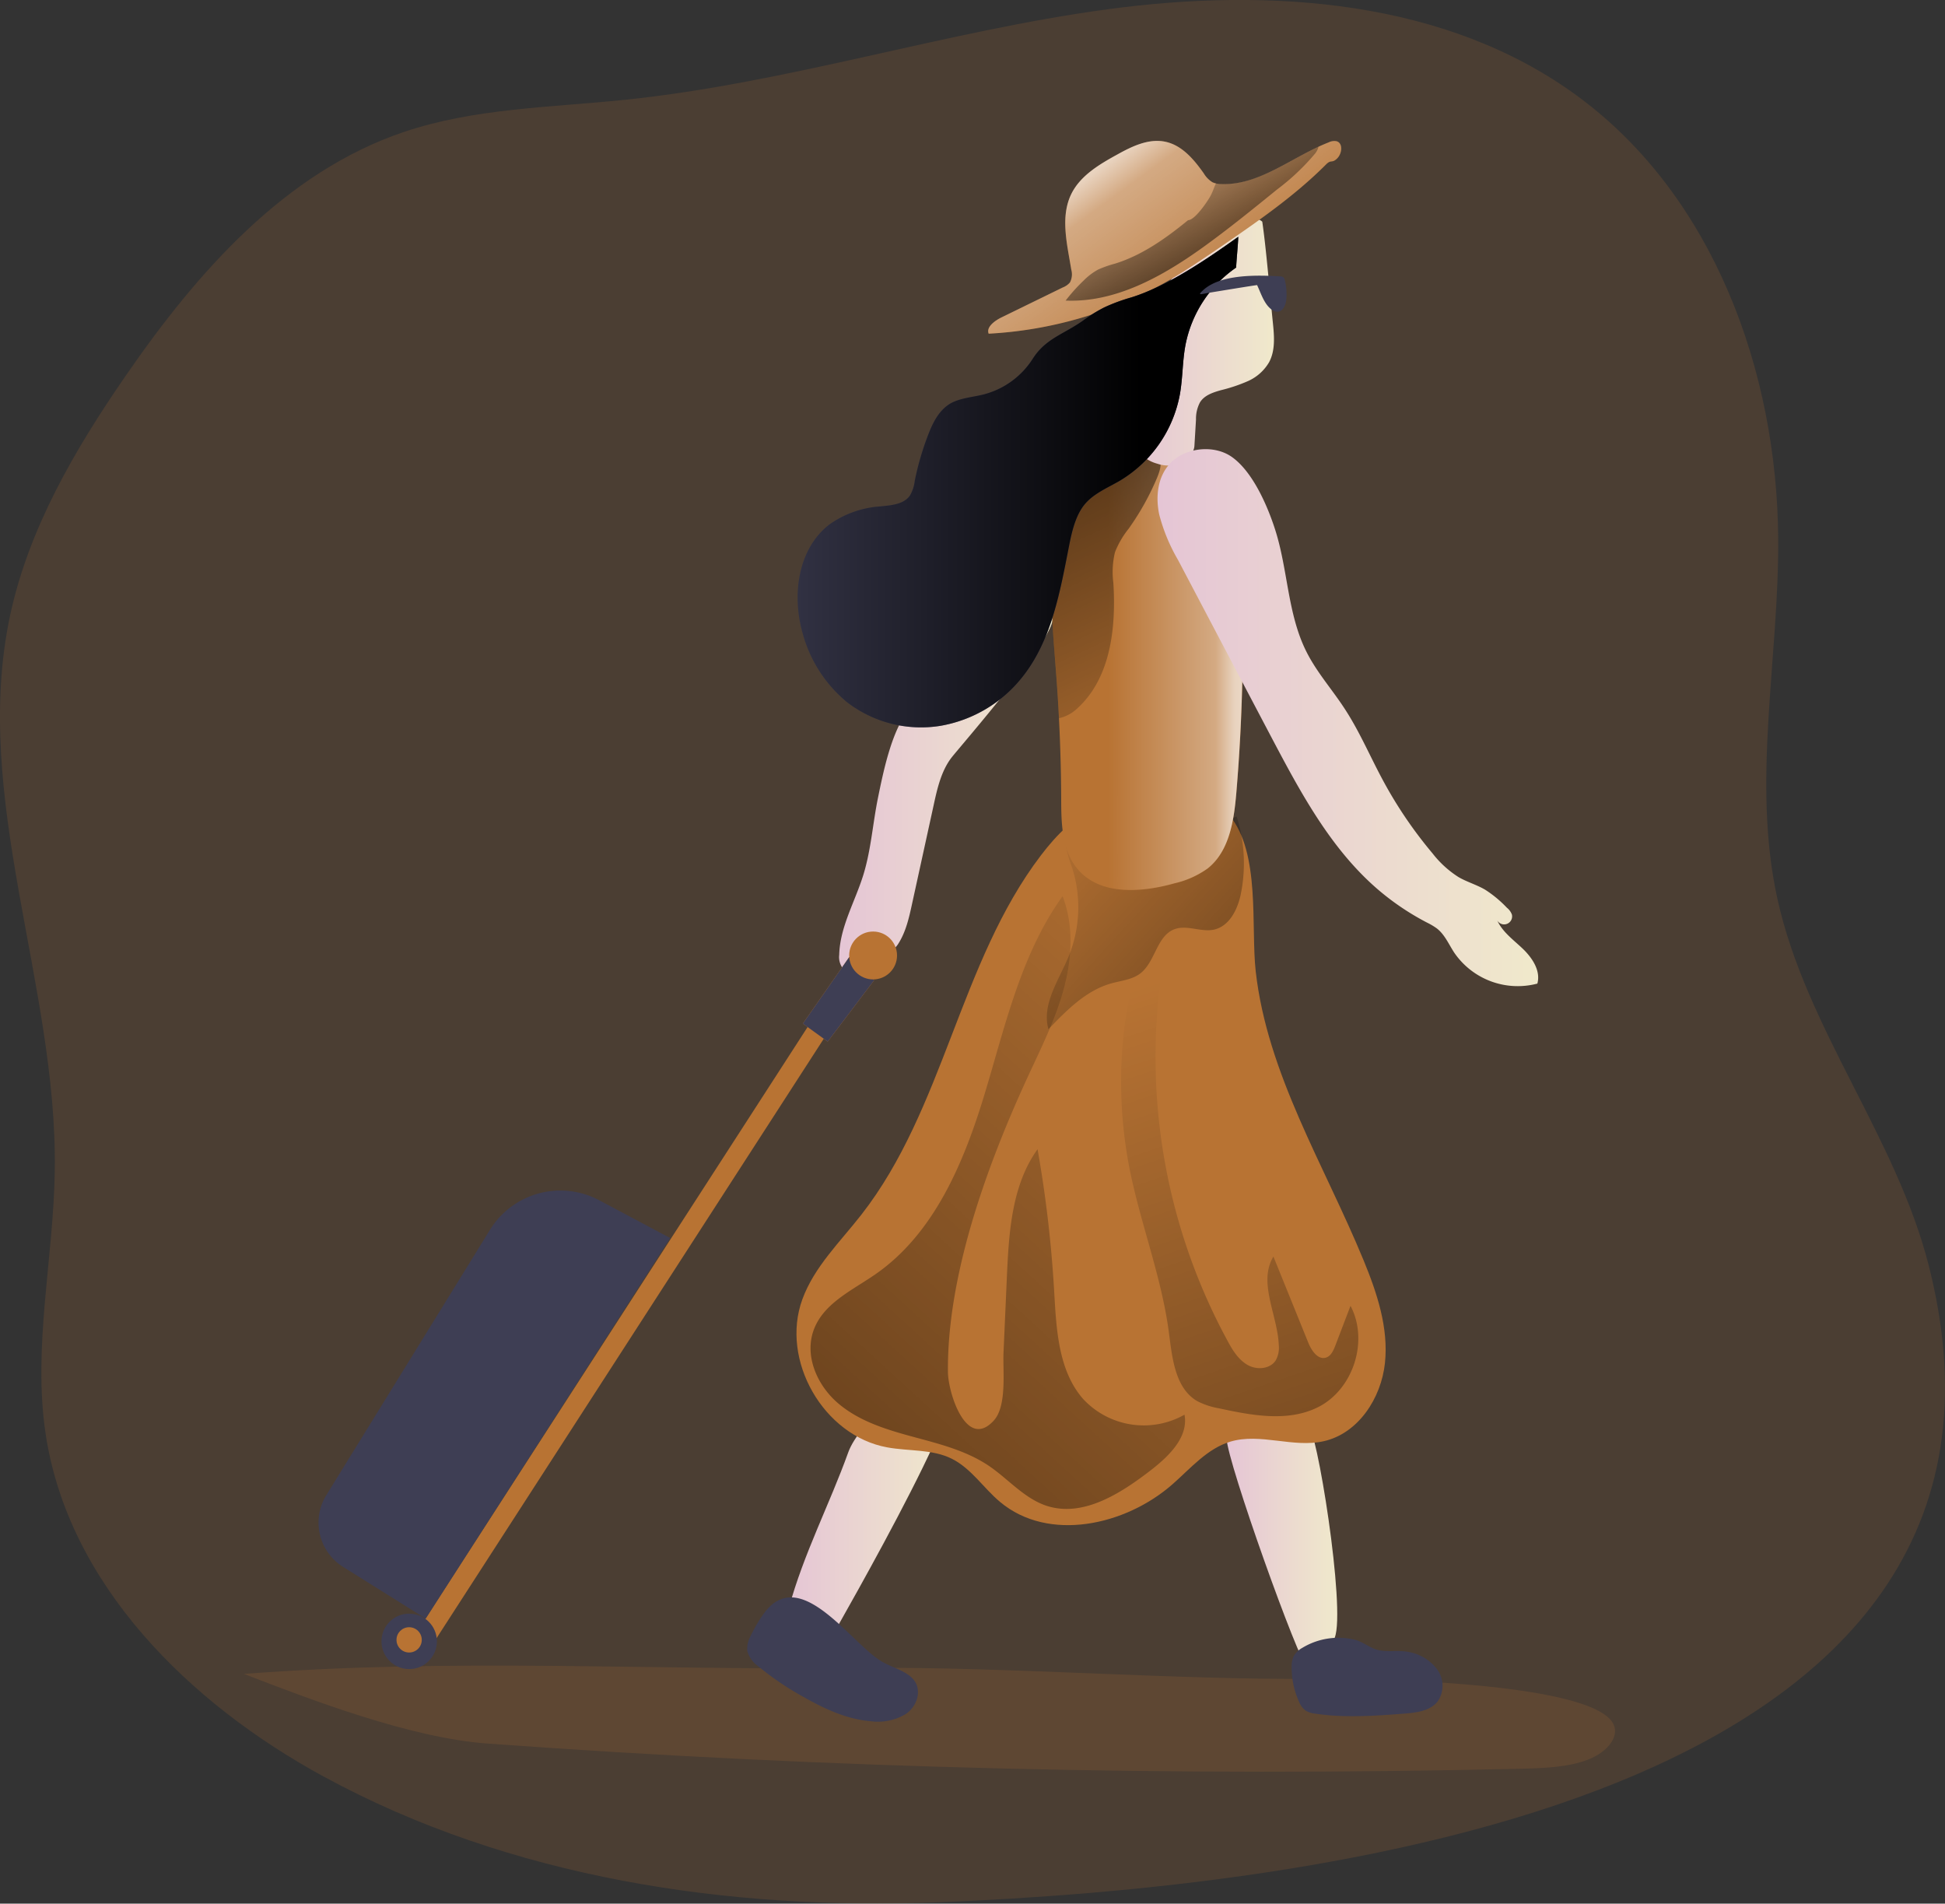 <svg id="Layer_1" data-name="Layer 1" xmlns="http://www.w3.org/2000/svg" xmlns:xlink="http://www.w3.org/1999/xlink" viewBox="0 0 390.87 382.51"><rect x="0" y="0" width="390.87" height="382.51" fill="#333333" stroke="none"/><defs><linearGradient id="linear-gradient" x1="217.25" y1="306.07" x2="250.29" y2="306.07" gradientUnits="userSpaceOnUse"><stop offset="0" stop-color="#e5c5d5"/><stop offset="0.42" stop-color="#ead4d1"/><stop offset="1" stop-color="#f0e9cb"/></linearGradient><linearGradient id="linear-gradient-2" x1="305.6" y1="309.07" x2="327.85" y2="309.07" xlink:href="#linear-gradient"/><linearGradient id="linear-gradient-3" x1="267.31" y1="166.94" x2="375.63" y2="266.66" gradientUnits="userSpaceOnUse"><stop offset="0" stop-opacity="0"/><stop offset="0.99"/></linearGradient><linearGradient id="linear-gradient-4" x1="227.81" y1="160.38" x2="270.73" y2="160.38" xlink:href="#linear-gradient"/><linearGradient id="linear-gradient-5" x1="281.16" y1="135.22" x2="319.53" y2="135.22" gradientUnits="userSpaceOnUse"><stop offset="0.02" stop-color="#fff" stop-opacity="0"/><stop offset="0.58" stop-color="#fff" stop-opacity="0.39"/><stop offset="0.68" stop-color="#fff" stop-opacity="0.68"/><stop offset="1" stop-color="#fff"/></linearGradient><linearGradient id="linear-gradient-6" x1="300.61" y1="159.5" x2="244.52" y2="38.94" xlink:href="#linear-gradient-3"/><linearGradient id="linear-gradient-7" x1="286.19" y1="70.01" x2="315.19" y2="70.01" xlink:href="#linear-gradient"/><linearGradient id="linear-gradient-8" x1="306.96" y1="68.04" x2="270.21" y2="17.76" xlink:href="#linear-gradient-5"/><linearGradient id="linear-gradient-9" x1="201.07" y1="98.11" x2="289.66" y2="98.11" xlink:href="#linear-gradient-3"/><linearGradient id="linear-gradient-10" x1="291.8" y1="145.45" x2="368.29" y2="145.45" xlink:href="#linear-gradient"/><linearGradient id="linear-gradient-11" x1="291.7" y1="31.73" x2="311.68" y2="72.84" xlink:href="#linear-gradient-3"/><linearGradient id="linear-gradient-12" x1="326.13" y1="190.67" x2="94.67" y2="443.41" xlink:href="#linear-gradient-3"/><linearGradient id="linear-gradient-13" x1="288.94" y1="199.28" x2="385" y2="481.03" xlink:href="#linear-gradient-3"/></defs><title>Going Travel</title><path d="M446.77,255.51c-6.56-25.79-24.66-47.63-30.4-73.62-5.21-23.63.3-48.16.15-72.35-.21-33.7-13-68.82-40.14-88.85-26.45-19.55-62-22-94.61-17.59s-64.24,14.8-97,18.19c-14.92,1.55-30.2,1.67-44.42,6.46-23.95,8.08-41.67,28.3-56,49.11C74.17,91.62,64.91,107.47,61.18,125c-7.78,36.64,9.52,74,9,111.4-.24,17.68-4.46,35.41-1.85,52.89,4.52,30.33,28.92,54.27,55.87,68.92,37.54,20.42,81.41,27,124.12,25.25C319.48,380.5,474.45,364.43,446.77,255.51Z" transform="translate(-59.17 -1.24)" fill="#b87333" opacity="0.18" style="isolation:isolate"/><path d="M144,331.2h0a2,2,0,0,1-.59-2.77l79-122.28,3.36,2.18-79,122.28A2,2,0,0,1,144,331.2Z" transform="translate(-59.17 -1.24)" fill="#b87333"/><path d="M232.76,336.4c-43.07.54-81.78-2.06-124.56,1.19,13.34,5.16,33.53,12.91,49,14,68.8,5,138.17,6.67,207.36,5.06,4.7-.11,9.62-.27,13.67-1.81s6.82-4.94,4.85-7.7c-5.61-7.83-47.79-8.69-59.5-8.57C296.18,338.87,260.12,336.06,232.76,336.4Z" transform="translate(-59.17 -1.24)" fill="#b87333" opacity="0.18" style="isolation:isolate"/><path d="M217.71,324.31c-.42,1.51-.78,3.19,0,4.57.93,1.64,3.24,2.2,5.15,1.74s3.94-1.33,4.88-3c3.95-7,13.69-24.35,19.21-36.45,1.55-3.4,5.05-5,2.36-7.68-6.64-6.63-17.61,3.85-19.67,9.57C225.86,303.57,220.66,313.46,217.71,324.31Z" transform="translate(-59.17 -1.24)" fill="url(#linear-gradient)"/><path d="M322,336.57c1.74,1.22,2.92-4.7,4.87-5.57,3.36-1.5-2.35-39-4.55-43.11-4.31-8-17.19-10-16.65,2.42C305.83,295.14,320.21,335.34,322,336.57Z" transform="translate(-59.17 -1.24)" fill="url(#linear-gradient-2)"/><path d="M280,163.26c-4.8,1.89-8.54,5.77-11.66,9.87-16.35,21.49-19.45,50.92-36.08,72.2-4.27,5.47-9.47,10.47-11.85,17-4.46,12.22,4.25,27.42,17.06,29.74,4.36.8,9.07.32,13,2.3s6.34,5.88,9.68,8.67c9.7,8.12,25.14,4.79,34.65-3.56,3.65-3.21,7-7.19,11.65-8.57,6-1.78,12.61,1.31,18.75-.08,6.93-1.56,11.54-8.64,12.29-15.7s-1.58-14.06-4.28-20.62c-7.9-19.2-19.37-37.47-21.69-58.1-1-9,1-23.75-5.26-31.31C301.19,158.86,286.63,160.66,280,163.26Z" transform="translate(-59.17 -1.24)" fill="#b87333"/><path d="M308.44,181.29c-.68,2.9-2.28,6-5.19,6.72-2.64.63-5.51-1-8.05-.06-3.59,1.33-3.84,6.58-6.89,8.9-1.66,1.26-3.86,1.44-5.86,2-5.06,1.44-8.94,5.4-12.58,9.2-1.41-5,2.09-9.85,4.06-14.64a26.15,26.15,0,0,0,.67-17.89,21.17,21.17,0,0,1-1.2-4.3,4.6,4.6,0,0,1,1.41-4.06,6,6,0,0,1,2.54-1,34.71,34.71,0,0,1,13-.19,86.38,86.38,0,0,0,8.67,1.62c3.54.28,5.64-1.16,8.67-2.28A31.07,31.07,0,0,1,308.44,181.29Z" transform="translate(-59.17 -1.24)" fill="url(#linear-gradient-3)"/><path d="M212.57,325.6A29,29,0,0,0,210,330a5.19,5.19,0,0,0-.65,3,5.58,5.58,0,0,0,2.19,3.05,59.24,59.24,0,0,0,9.11,6.17c4.18,2.37,8.69,4.5,13.56,4.88a10.76,10.76,0,0,0,7.09-1.52c2-1.41,3-4.14,1.88-6.22s-4.06-2.81-6.33-4C230.58,332.21,220,315.06,212.57,325.6Z" transform="translate(-59.17 -1.24)" fill="#3e3e54"/><path d="M320.91,332.34a4.62,4.62,0,0,0-1.7,1.58,4.91,4.91,0,0,0-.47,2.34,16.62,16.62,0,0,0,1.47,6.88,4.2,4.2,0,0,0,1.35,1.83,4.61,4.61,0,0,0,1.9.6c5.91.9,11.94.45,17.9,0,2.44-.19,5.15-.51,6.69-2.4a5.56,5.56,0,0,0,0-6.4,9.12,9.12,0,0,0-5.65-3.56c-2.09-.47-4.43.08-6.43-.46-1.57-.42-2.95-1.65-4.64-2.05A14,14,0,0,0,320.91,332.34Z" transform="translate(-59.17 -1.24)" fill="#3e3e54"/><path d="M235.61,161.55c-1.05,5.15-1.39,10.46-2.94,15.48-1.66,5.38-4.71,10.46-4.85,16.08a3.73,3.73,0,0,0,.69,2.66c2.5,2.76,9.77-2.69,11.14-4.83,1.56-2.41,2.2-5.28,2.81-8.09l4.32-19.74c.72-3.31,1.5-6.88,3.6-9.63,2-2.55,21.34-24.64,20.31-28.22-1.7-6-26.6,15.51-29.32,19.19C238.23,148.68,236.63,156.55,235.61,161.55Z" transform="translate(-59.17 -1.24)" fill="url(#linear-gradient-4)"/><path d="M271.72,111.77c-1.9,7.63-1,15.64-.41,23.49q1.05,13.19,1.12,26.42c0,5,.11,10.51,3.39,14.3,4.5,5.2,12.7,4.64,19.33,2.78a18.61,18.61,0,0,0,6.72-3c4.36-3.47,5.28-9.62,5.76-15.18a364.6,364.6,0,0,0,.93-47.21c-.46-10.06-4.19-23.89-17.15-22.94C282.29,91.07,273.7,103.89,271.72,111.77Z" transform="translate(-59.17 -1.24)" fill="#b87333"/><path d="M307.62,160.55c-.47,5.55-1.38,11.71-5.75,15.18a18.58,18.58,0,0,1-6.73,3c-6.62,1.86-14.82,2.42-19.32-2.79-3.28-3.78-3.37-9.28-3.39-14.29,0-5.37-.17-10.73-.45-16.1q-.25-5.18-.66-10.32c-.63-7.84-1.5-15.86.41-23.48,1.44-5.8,6.47-14.25,12.64-18.59a14.05,14.05,0,0,1,7-2.79c13-1,16.69,12.88,17.15,22.95A362.74,362.74,0,0,1,307.62,160.55Z" transform="translate(-59.17 -1.24)" fill="url(#linear-gradient-5)"/><path d="M291.71,97.21a53.05,53.05,0,0,1-5.75,10.3,18.17,18.17,0,0,0-2.72,4.68,17,17,0,0,0-.33,6.17c.57,9-.53,19.1-7.22,25.2a7.77,7.77,0,0,1-3.71,2q-.25-5.18-.66-10.32c-.63-7.84-1.5-15.86.41-23.48,1.44-5.8,6.47-14.25,12.64-18.59,1-.1,2-.16,2.94-.17C291.57,93,293.54,92.74,291.71,97.21Z" transform="translate(-59.17 -1.24)" fill="url(#linear-gradient-6)"/><path d="M312.84,45.79c.8,5.48,1.57,14.91,2.14,20.41.27,2.65.49,5.49-.78,7.84A9.29,9.29,0,0,1,310,77.8a32.46,32.46,0,0,1-5.46,1.84c-1.59.45-3.31,1-4.21,2.43a7.07,7.07,0,0,0-.81,3.47l-.32,5.3c-.09,1.52-1.61,3-3,3.57a6.91,6.91,0,0,1-4.47,0,7.31,7.31,0,0,1-3.39-2,8.89,8.89,0,0,1-1.84-4.86,40.06,40.06,0,0,1,.61-12.3,43.51,43.51,0,0,1,1.42-5.86c.58-1.76,1.33-3.47,2.08-5.18a32.24,32.24,0,0,1,2.93-5.58,32.4,32.4,0,0,1,5.06-5.28,25.41,25.41,0,0,1,6.23-4.56C307.43,47.57,310.69,43.81,312.84,45.79Z" transform="translate(-59.17 -1.24)" fill="url(#linear-gradient-7)"/><path d="M325.68,34.26c-6.51,6.54-14.2,11.77-21.83,17-3.55,2.41-7.11,4.83-10.85,6.93a81.24,81.24,0,0,1-35.14,10.1c-.57-1.34,1.29-2.64,2.6-3.28l12.28-6a3.5,3.5,0,0,0,1.44-1,3.47,3.47,0,0,0,.27-2.6c-.82-5.07-2.24-10.54,0-15.15,1.81-3.68,5.56-5.92,9.15-7.9,3-1.67,6.4-3.34,9.77-2.63s5.74,3.57,7.72,6.36a5.12,5.12,0,0,0,1.76,1.79,4.21,4.21,0,0,0,1.68.34c7.83.33,14.37-5.53,21.66-8.37a2.54,2.54,0,0,1,1.57-.23c1.36.39,1.11,2.54.07,3.51S326.68,33.25,325.68,34.26Z" transform="translate(-59.17 -1.24)" fill="#b87333"/><path d="M327.86,33.1c-1,1-1.17.15-2.18,1.15-6.52,6.55-14.2,11.78-21.84,17-3.55,2.41-7.09,4.82-10.84,6.93a81.57,81.57,0,0,1-35.14,10.11c-.57-1.35,1.29-2.66,2.6-3.29l12.28-6a3.74,3.74,0,0,0,1.44-1,3.45,3.45,0,0,0,.27-2.61c-.82-5.07-2.24-10.54,0-15.15,1.8-3.68,5.55-5.92,9.15-7.9,3-1.67,6.38-3.34,9.76-2.62s5.75,3.56,7.72,6.35a5.2,5.2,0,0,0,1.76,1.79,3.38,3.38,0,0,0,.7.23,5.36,5.36,0,0,0,1,.11c7.06.3,13.09-4.46,19.57-7.47.69-.33,1.39-.62,2.09-.9a2.48,2.48,0,0,1,1.55-.23C329.16,30,328.9,32.12,327.86,33.1Z" transform="translate(-59.17 -1.24)" fill="url(#linear-gradient-8)"/><path d="M307.59,55a24.57,24.57,0,0,0-10.2,15.64c-.6,3.23-.53,6.55-1.1,9.78a25.66,25.66,0,0,1-12,17.37c-2.42,1.43-5.15,2.51-7,4.63s-2.65,5.32-3.23,8.26c-1.82,9.24-3.48,19-9.28,26.41a26.83,26.83,0,0,1-16.65,10,24.36,24.36,0,0,1-18.72-4.74,27.08,27.08,0,0,1-8.93-13.83c-2.2-7.68-1-17,5.39-21.91A20,20,0,0,1,236,103c2.18-.22,4.7-.37,6-2.14a7.51,7.51,0,0,0,1-3,57.14,57.14,0,0,1,2.69-9.24c.87-2.27,2-4.6,4-6s4.76-1.51,7.21-2.14a16.63,16.63,0,0,0,9.78-7.11c2.63-4.16,6.24-4.93,10.24-7.79A29.26,29.26,0,0,1,281.1,63,36.71,36.71,0,0,1,286.52,61c7.35-2.3,15.22-7.71,21.49-12.18C308,50,307.62,53.82,307.59,55Z" transform="translate(-59.17 -1.24)" fill="#3e3e54"/><path d="M307.59,55a24.57,24.57,0,0,0-10.2,15.64c-.6,3.23-.53,6.55-1.1,9.78a25.66,25.66,0,0,1-12,17.37c-2.42,1.43-5.15,2.51-7,4.63s-2.65,5.32-3.23,8.26c-1.82,9.24-3.48,19-9.28,26.41a26.83,26.83,0,0,1-16.65,10,24.36,24.36,0,0,1-18.72-4.74,27.08,27.08,0,0,1-8.93-13.83c-2.2-7.68-1-17,5.39-21.91A20,20,0,0,1,236,103c2.18-.22,4.7-.37,6-2.14a7.51,7.51,0,0,0,1-3,57.14,57.14,0,0,1,2.69-9.24c.87-2.27,2-4.6,4-6s4.76-1.51,7.21-2.14a16.63,16.63,0,0,0,9.78-7.11c2.63-4.16,6.24-4.93,10.24-7.79A29.26,29.26,0,0,1,281.1,63,36.71,36.71,0,0,1,286.52,61c7.35-2.3,15.22-7.71,21.49-12.18C308,50,307.62,53.82,307.59,55Z" transform="translate(-59.17 -1.24)" fill="url(#linear-gradient-9)"/><path d="M293.72,95.07c-2,2.67-2.27,6.27-1.6,9.52a36,36,0,0,0,3.78,9.15l18.69,35.49c5.84,11.07,11.89,22.43,21.35,30.62a52,52,0,0,0,10,6.77,13.46,13.46,0,0,1,2,1.19c1.57,1.23,2.37,3.16,3.46,4.83a15.46,15.46,0,0,0,16.72,6.24c.72-2.6-1.05-5.22-3-7.07s-4.3-3.52-5.24-6.05A1.6,1.6,0,1,0,363,185a3.13,3.13,0,0,0-1-1.36,23.36,23.36,0,0,0-4.38-3.63c-1.71-1-3.64-1.54-5.34-2.53a20.54,20.54,0,0,1-5.22-4.76A85.94,85.94,0,0,1,337,157.87c-2.5-4.65-4.58-9.55-7.46-14-2.57-4-5.78-7.54-7.88-11.78-3.76-7.55-3.66-16.41-6.24-24.44-1.52-4.75-4.56-11.82-8.88-14.72C302.65,90.36,296.47,91.33,293.72,95.07Z" transform="translate(-59.17 -1.24)" fill="url(#linear-gradient-10)"/><path d="M316.42,56.77a1.12,1.12,0,0,1,.67.19,1.06,1.06,0,0,1,.28.57,11.53,11.53,0,0,1,.31,3.79c-.09,1.16-.67,2.57-1.83,2.56a2.15,2.15,0,0,1-1.28-.55c-1.4-1.12-2-3.18-2.77-4.8,0-.05-8.85,1.4-9.59,1.53-1.7.28-2.51.65-1.29-.48C304.45,56.28,311.83,56.51,316.42,56.77Z" transform="translate(-59.17 -1.24)" fill="#3e3e54"/><path d="M229.82,193.57l-9.31,13.35,5,3.61,9.3-12.28C234.11,196.48,231.09,193.54,229.82,193.57Z" transform="translate(-59.17 -1.24)" fill="#b87333"/><path d="M229.82,193.57l-9.31,13.35,5,3.61,9.3-12.28C234.11,196.48,231.09,193.54,229.82,193.57Z" transform="translate(-59.17 -1.24)" fill="#3e3e54"/><path d="M193.84,250l-14.22-7.57a16.62,16.62,0,0,0-22,5.95l-32.88,53.3a10.5,10.5,0,0,0,3.32,14.37l16.66,10.43Z" transform="translate(-59.17 -1.24)" fill="#3e3e54"/><circle cx="82.23" cy="329.81" r="5.57" fill="#3e3e54"/><circle cx="82.22" cy="329.51" r="2.54" fill="#b87333"/><circle cx="175.46" cy="191.99" r="4.81" fill="#b87333"/><path d="M324.14,30.72a3.46,3.46,0,0,1-.69,1.38,45.9,45.9,0,0,1-7.61,7.19c-4.92,4-9.86,8-15,11.7-8.15,5.84-17.5,11.07-27.52,10.65a35.53,35.53,0,0,1,3.59-4,12.63,12.63,0,0,1,2.93-2.23,22.73,22.73,0,0,1,3.45-1.21c5.45-1.7,10.21-5.1,14.64-8.72,1.39,0,4.09-4,4.63-5.12s.7-1.78,1-2.32a5.36,5.36,0,0,0,1,.11C311.63,38.49,317.66,33.73,324.14,30.72Z" transform="translate(-59.17 -1.24)" fill="url(#linear-gradient-11)"/><path d="M265.08,219c2.72-6,5.79-11.9,7.63-18.24s2.38-13.28,0-19.44c-8.38,11.65-11.54,26.12-15.7,39.85s-10.11,27.92-21.9,36.11c-4.6,3.19-10.3,5.75-12.34,11s.54,11.21,4.72,14.84,9.65,5.33,15,6.78,10.85,2.8,15.43,5.9c3.89,2.64,7.07,6.51,11.54,8,7.29,2.4,14.84-2.4,20.93-7.1,3.65-2.82,7.66-6.67,6.82-11.2a16.63,16.63,0,0,1-20.37-3.15c-5-5.71-5.38-14-5.82-21.62a244.82,244.82,0,0,0-3.34-28.57c-5.18,7.22-5.76,16.64-6.16,25.52L260.84,273c-.17,3.7.74,10.81-2,13.73-5.48,5.91-9.11-5.56-9.17-9.75C249.47,257.82,257.3,236.11,265.08,219Z" transform="translate(-59.17 -1.24)" fill="url(#linear-gradient-12)"/><path d="M286.09,235.68c2.19,11.25,6.52,22.06,8,33.43.66,5.1,1.26,11.13,5.72,13.69a15.29,15.29,0,0,0,4.36,1.43c6.61,1.43,13.83,2.79,19.88-.24,7.09-3.56,10.23-13.34,6.52-20.36l-3.08,8.06c-.37.95-.84,2-1.81,2.33-1.64.55-2.95-1.39-3.6-3l-7-17.29c-3.15,5.22.85,11.74,1.08,17.84a5.17,5.17,0,0,1-.61,3c-1.14,1.81-3.88,2-5.73.9s-3-3-4-4.88a119.46,119.46,0,0,1-13.61-70.89c.37-3,.85-6.11.38-9.13-.44-2.79-2-6.19-4.77-7.21-.39,3.75.32,7.55-.26,11.32-.64,4.07-1.79,8-2.32,12.13A90.82,90.82,0,0,0,286.09,235.68Z" transform="translate(-59.17 -1.24)" fill="url(#linear-gradient-13)"/></svg>